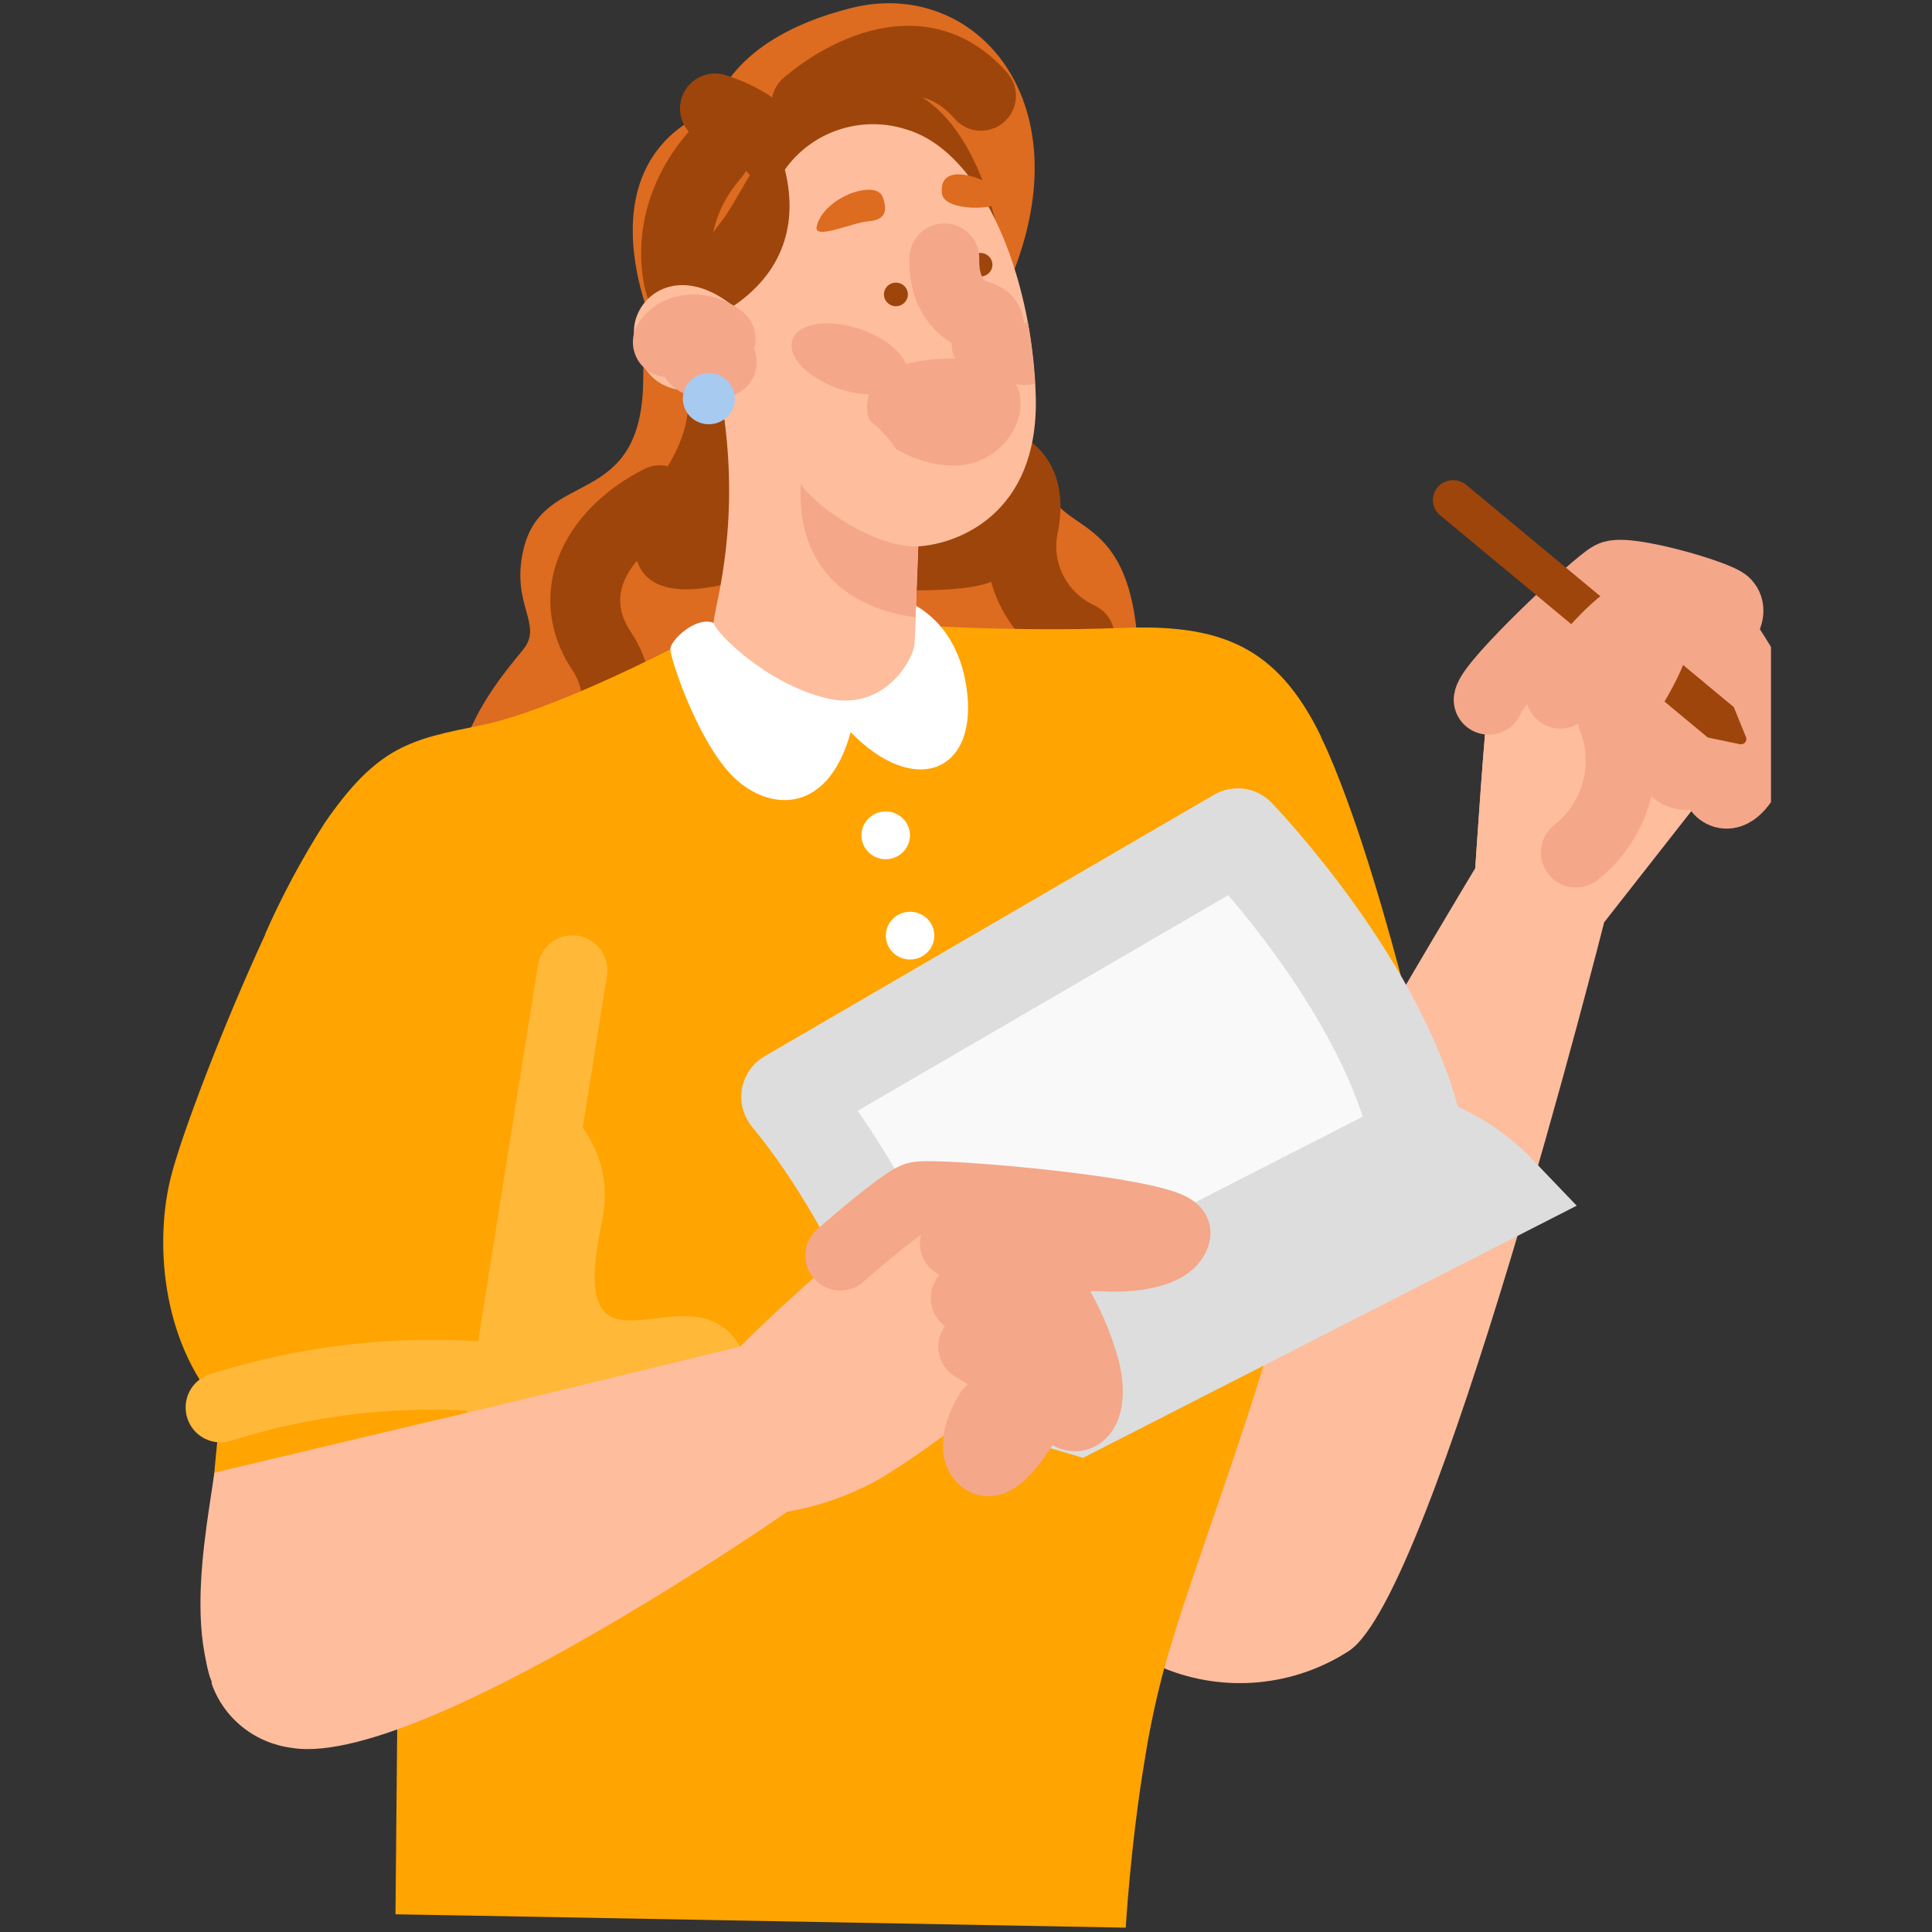 <svg width="36" height="36" viewBox="0 0 36 36" fill="none" xmlns="http://www.w3.org/2000/svg">
<rect x="0" y="0" width="36" height="36" fill="#333333" stroke="none"/>
<g clip-path="url(#clip0_14_103)">
<path d="M8.48 14.795C8.516 13.541 9.371 12.569 9.751 12.1C10.13 11.631 9.515 11.273 9.751 10.249C10.111 8.678 11.986 9.56 11.986 7.031C11.986 6.245 12.177 6.077 12.177 6.077C12.177 6.077 10.77 3.031 13.322 2.02C13.322 2.02 13.549 0.727 15.867 0.148C18.186 -0.431 20.274 1.925 18.772 5.338L18.658 8.033C18.876 8.072 19.074 8.18 19.223 8.341C19.373 8.501 19.465 8.705 19.485 8.922C19.656 10.063 21.137 9.353 21.214 12.315L8.48 14.795Z" fill="#DD6B20"/>
<path d="M13.867 10.788C12.716 11.139 11.812 11.076 11.812 10.062C11.812 9.111 13.006 8.604 12.811 7.067C12.616 5.53 12.918 4.787 13.447 4.119C13.976 3.45 14.739 1.174 16.615 1.577C18.492 1.981 18.772 5.328 18.772 5.328L17.781 8.445C17.781 8.445 18.997 10.105 18.64 10.71C18.284 11.315 13.867 10.788 13.867 10.788Z" fill="#9E450B"/>
<path d="M18.364 8.586C18.364 8.586 19.313 8.6 19.07 9.804C18.984 10.215 19.041 10.642 19.231 11.017C19.421 11.392 19.735 11.694 20.12 11.872" stroke="#9E450B" stroke-width="1.302" stroke-linecap="round" stroke-linejoin="round"/>
<path d="M13.322 2.883C12.268 4.101 12.675 5.314 12.675 5.314" stroke="#9E450B" stroke-width="1.302" stroke-linecap="round" stroke-linejoin="round"/>
<path d="M12.298 9.321C11.153 9.898 10.486 11.028 11.2 12.116C11.346 12.33 11.442 12.572 11.481 12.827C11.521 13.082 11.503 13.342 11.429 13.589" stroke="#9E450B" stroke-width="1.302" stroke-linecap="round" stroke-linejoin="round"/>
<path d="M13.322 2.021C13.322 2.021 14.169 2.262 14.412 2.779" stroke="#9E450B" stroke-width="1.302" stroke-linecap="round" stroke-linejoin="round"/>
<path d="M15.026 1.945C15.026 1.945 16.921 0.228 18.279 1.785" stroke="#9E450B" stroke-width="1.302" stroke-linecap="round" stroke-linejoin="round"/>
<path d="M19.301 7.426C19.341 9.59 17.836 10.137 17.11 10.181C15.446 10.239 13.905 8.385 13.391 7.682C13.372 7.536 13.352 7.388 13.328 7.237C12.339 7.436 11.933 6.989 11.822 6.303C11.71 5.616 12.562 4.819 13.664 5.704C14.698 5.001 14.842 4.027 14.625 3.16C14.869 2.815 15.218 2.556 15.622 2.42C16.026 2.284 16.464 2.279 16.871 2.406C18.026 2.737 18.831 4.292 19.149 5.987C19.221 6.374 19.269 6.764 19.291 7.157C19.295 7.247 19.299 7.337 19.301 7.426Z" fill="#FEBD9D"/>
<path d="M17.552 3.608C17.588 3.895 18.342 3.941 18.681 3.773C19.019 3.606 17.459 2.787 17.552 3.608Z" fill="#DD6B20"/>
<path d="M15.217 4.224C15.158 4.48 15.898 4.145 16.167 4.125C16.437 4.105 16.573 3.989 16.443 3.663C16.313 3.338 15.34 3.675 15.217 4.224Z" fill="#DD6B20"/>
<path d="M16.694 5.706C16.818 5.706 16.917 5.607 16.917 5.486C16.917 5.365 16.818 5.266 16.694 5.266C16.571 5.266 16.471 5.365 16.471 5.486C16.471 5.607 16.571 5.706 16.694 5.706Z" fill="#9E450B"/>
<path d="M18.269 5.153C18.392 5.153 18.492 5.054 18.492 4.933C18.492 4.812 18.392 4.713 18.269 4.713C18.146 4.713 18.046 4.812 18.046 4.933C18.046 5.054 18.146 5.153 18.269 5.153Z" fill="#9E450B"/>
<path d="M17.596 4.815C17.58 5.47 17.9 5.696 17.979 5.772C18.16 5.945 18.587 5.772 18.385 6.408" stroke="#F4A789" stroke-width="1.302" stroke-linecap="round" stroke-linejoin="round"/>
<path d="M16.826 7.538C17.114 7.257 18.206 7.315 18.33 7.426C18.454 7.538 18.245 8.025 17.771 8.025C17.296 8.025 16.692 7.672 16.826 7.538Z" fill="white" stroke="#F4A789" stroke-width="1.302" stroke-linecap="round" stroke-linejoin="round"/>
<path d="M12.444 6.374C12.695 6.011 13.218 6.133 13.427 6.315C12.752 6.205 12.689 6.945 13.447 6.75" stroke="#F4A789" stroke-width="1.302" stroke-linecap="round" stroke-linejoin="round"/>
<path d="M16.899 7.045C16.792 7.355 16.23 7.444 15.64 7.245C15.051 7.045 14.662 6.646 14.767 6.332C14.872 6.019 15.436 5.933 16.024 6.133C16.611 6.332 17.005 6.736 16.899 7.045Z" fill="#F4A789"/>
<path d="M19.283 7.153C19.005 7.205 18.774 7.153 18.675 7.003C18.506 6.758 18.715 6.32 19.149 5.985C19.218 6.371 19.263 6.761 19.283 7.153Z" fill="#F4A789"/>
<path d="M12.724 7.426C12.723 7.521 12.752 7.614 12.805 7.693C12.858 7.771 12.934 7.833 13.023 7.869C13.112 7.905 13.21 7.915 13.304 7.896C13.398 7.877 13.485 7.832 13.552 7.764C13.62 7.697 13.666 7.611 13.684 7.518C13.702 7.425 13.692 7.329 13.654 7.242C13.617 7.155 13.554 7.081 13.473 7.029C13.393 6.977 13.298 6.95 13.202 6.951C13.075 6.953 12.954 7.004 12.864 7.092C12.775 7.181 12.724 7.301 12.724 7.426Z" fill="#A7CAF0"/>
<path d="M32.254 14.172L29.891 17.186C29.891 17.186 26.729 29.709 25.138 30.761C24.635 31.088 24.057 31.289 23.456 31.346C22.856 31.403 22.25 31.314 21.693 31.087C21.693 31.079 21.693 31.072 21.693 31.064C21.693 31.035 20.274 29.895 20.553 28.172C20.578 28.012 23.736 22.636 25.09 20.268C26.172 18.36 27.487 16.18 27.487 16.18L32.254 14.172Z" fill="#FEBD9D"/>
<path d="M27.489 16.184C27.489 16.184 27.674 13.355 27.739 13.038C27.803 12.72 29.743 10.882 30.019 10.736C30.294 10.591 32.013 11.091 32.153 11.245C32.293 11.399 32.135 11.764 31.673 11.736C31.211 11.708 31.608 12.81 31.608 12.81C31.608 12.81 32.356 13.589 32.244 14.172C32.244 14.172 29.346 17.049 29.309 17.039C29.273 17.029 27.489 16.184 27.489 16.184Z" fill="#FEBD9D"/>
<path d="M27.489 16.184C27.489 16.184 27.674 13.355 27.739 13.038C27.803 12.72 29.743 10.882 30.019 10.736C30.294 10.591 32.013 11.091 32.153 11.245C32.293 11.399 32.135 11.764 31.673 11.736C31.211 11.708 31.608 12.81 31.608 12.81C31.608 12.81 32.356 13.589 32.244 14.172C32.244 14.172 29.346 17.049 29.309 17.039C29.273 17.029 27.489 16.184 27.489 16.184Z" fill="#FEBD9D"/>
<path d="M27.739 13.038C27.795 12.714 29.743 10.882 30.025 10.736C30.307 10.591 32.019 11.091 32.159 11.245C32.299 11.399 32.141 11.764 31.679 11.736" stroke="#F4A789" stroke-width="1.302" stroke-linecap="round" stroke-linejoin="round"/>
<path d="M30.509 11.874C30.536 11.81 31.618 11.455 31.802 11.519C31.987 11.583 32.873 13.038 32.901 13.328C32.929 13.617 32.508 14.897 32.125 14.783C31.742 14.669 32.141 13.585 32.141 13.585L30.509 11.874Z" fill="#FEBD9D" stroke="#F4A789" stroke-width="1.302" stroke-linecap="round" stroke-linejoin="round"/>
<path d="M31.257 14.393C31.569 14.593 31.934 14.126 32.141 13.595L31.444 13.028C31.444 13.028 30.795 14.092 31.257 14.393Z" fill="#FEBD9D" stroke="#F4A789" stroke-width="1.302" stroke-linecap="round" stroke-linejoin="round"/>
<path d="M32.307 13.176L32.534 13.735C32.541 13.751 32.543 13.769 32.54 13.787C32.537 13.804 32.529 13.821 32.517 13.834C32.506 13.848 32.491 13.858 32.474 13.864C32.457 13.869 32.438 13.87 32.421 13.867L31.823 13.743L26.833 9.6C26.795 9.569 26.764 9.531 26.741 9.488C26.718 9.444 26.705 9.397 26.701 9.349C26.697 9.301 26.702 9.252 26.717 9.206C26.732 9.159 26.756 9.116 26.788 9.079C26.852 9.004 26.944 8.957 27.044 8.948C27.143 8.939 27.242 8.97 27.319 9.033L32.307 13.176Z" fill="#9E450B"/>
<path d="M29.078 12.924C29.64 12.126 30.256 11.499 30.556 11.427C31.008 11.319 31.109 11.846 30.047 13.373C30.22 13.809 30.246 14.288 30.123 14.739C30.001 15.191 29.735 15.592 29.364 15.885" fill="#FEBD9D"/>
<path d="M29.078 12.924C29.64 12.126 30.256 11.499 30.556 11.427C31.008 11.319 31.109 11.846 30.047 13.373C30.22 13.809 30.246 14.288 30.123 14.739C30.001 15.191 29.735 15.592 29.364 15.885" stroke="#F4A789" stroke-width="1.302" stroke-linecap="round" stroke-linejoin="round"/>
<path d="M24.524 22.297C24.49 22.456 24.236 22.916 24.2 23.073C23.462 26.16 22.23 29.144 21.695 31.079C21.544 31.64 21.423 32.208 21.332 32.781C21.062 34.398 20.977 35.919 20.977 35.919L8.838 35.696L7.369 35.67L7.426 29.555L7.438 28.27C7.438 28.27 3.968 28.034 3.942 28.104C3.915 28.174 4.11 26.235 4.11 26.235C2.973 24.95 2.894 23.067 3.184 21.933C3.372 21.175 4.144 19.139 4.937 17.424C5.254 16.706 5.625 16.013 6.047 15.35C7.045 13.896 7.669 13.787 8.97 13.523C10.271 13.26 12.497 12.106 12.497 12.106L16.709 11.641C16.709 11.641 18.914 11.792 20.88 11.71C22.748 11.633 23.798 12.048 24.619 13.743C24.662 13.831 24.706 13.924 24.749 14.022C25.357 15.42 25.9 17.402 26.168 18.428C25.325 20.412 24.524 22.297 24.524 22.297Z" fill="#FFA401"/>
<path d="M24.619 13.733C22.896 13.549 21.82 14.957 20.555 17.623C19.045 20.8 15.752 21.237 12.598 18.747C9.819 16.552 7.782 16.035 4.937 17.414C5.253 16.696 5.625 16.003 6.047 15.34C7.045 13.886 7.669 13.777 8.97 13.513C10.271 13.25 12.497 12.096 12.497 12.096L16.709 11.631C16.709 11.631 18.914 11.782 20.88 11.701C22.748 11.623 23.798 12.038 24.619 13.733Z" fill="#FFA401"/>
<path d="M9.187 27.385L10.314 20.3C10.628 20.776 11.494 21.434 11.214 22.774C10.502 26.158 12.876 23.479 13.8 25.106C14.183 25.776 10.94 26.888 9.187 27.385Z" fill="#FFB838"/>
<path d="M13.302 11.609C12.975 11.469 12.491 11.928 12.491 12.096C12.491 12.264 12.969 13.729 13.608 14.418C14.246 15.106 15.409 15.252 15.851 13.643C17.031 14.853 18.184 14.398 18.024 12.926C17.864 11.455 16.808 11.171 16.808 11.171L13.302 11.609Z" fill="white"/>
<path d="M9.086 28.024L9.187 27.385L10.314 20.294L10.667 18.079" stroke="#FFB838" stroke-width="1.302" stroke-linecap="round" stroke-linejoin="round"/>
<path d="M4.11 26.226C5.834 25.68 7.655 25.498 9.455 25.691" stroke="#FFB838" stroke-width="1.302" stroke-linecap="round" stroke-linejoin="round"/>
<path d="M16.504 16.011C16.753 16.011 16.956 15.811 16.956 15.565C16.956 15.319 16.753 15.12 16.504 15.12C16.254 15.12 16.052 15.319 16.052 15.565C16.052 15.811 16.254 16.011 16.504 16.011Z" fill="white"/>
<path d="M16.958 17.879C17.207 17.879 17.41 17.68 17.41 17.434C17.41 17.188 17.207 16.989 16.958 16.989C16.708 16.989 16.506 17.188 16.506 17.434C16.506 17.68 16.708 17.879 16.958 17.879Z" fill="white"/>
<path d="M5.095 32.478C3.188 31.831 3.775 28.948 3.996 27.441L6.126 26.934L9.39 26.16C9.39 26.16 9.943 33.23 5.095 32.478Z" fill="#FEBD9D"/>
<path d="M17.11 10.183C17.11 10.223 17.081 10.968 17.061 11.503C17.061 11.738 17.043 11.934 17.039 12.008C17.027 12.255 16.494 13.286 15.379 13.006C14.264 12.727 13.328 11.782 13.3 11.609C13.271 11.435 13.782 10.012 13.502 7.844C14.483 6.726 17.333 7.426 17.11 10.183Z" fill="#FEBD9D"/>
<path d="M17.11 10.181C17.11 10.181 17.081 10.952 17.059 11.503C16.293 11.399 14.83 10.952 14.921 9.019C15.243 9.493 16.346 10.215 17.11 10.181Z" fill="#F4A789"/>
<path d="M26.417 21.351C26.405 21.35 26.393 21.346 26.382 21.34C26.371 21.334 26.361 21.326 26.354 21.317L22.651 16.136C22.645 16.127 22.64 16.116 22.637 16.105C22.635 16.093 22.635 16.082 22.637 16.07C22.64 16.059 22.645 16.049 22.652 16.04C22.659 16.031 22.668 16.024 22.677 16.018C22.911 15.872 23.179 15.786 23.456 15.769C24.064 15.769 24.672 16.32 25.562 17.671C27.22 20.179 26.687 21.101 26.484 21.323C26.476 21.331 26.466 21.338 26.456 21.343C26.445 21.348 26.433 21.351 26.421 21.351H26.417Z" fill="#F9F9F9"/>
<path d="M23.456 15.849C23.981 15.849 24.552 16.296 25.483 17.717C26.861 19.803 26.768 20.878 26.411 21.269L22.728 16.088C22.949 15.947 23.203 15.865 23.466 15.849H23.456ZM23.466 15.687C23.178 15.705 22.899 15.794 22.655 15.947C22.636 15.958 22.618 15.974 22.605 15.992C22.591 16.011 22.581 16.032 22.576 16.054C22.571 16.076 22.571 16.099 22.575 16.122C22.579 16.144 22.588 16.165 22.601 16.184L26.304 21.363C26.319 21.383 26.338 21.399 26.36 21.412C26.382 21.424 26.406 21.431 26.431 21.433C26.455 21.433 26.478 21.428 26.499 21.419C26.52 21.409 26.54 21.396 26.555 21.378C26.758 21.145 27.331 20.181 25.641 17.628C24.729 16.248 24.099 15.687 23.466 15.687Z" fill="#DDDDDD"/>
<path d="M27.939 22.297C27.924 22.297 27.908 22.293 27.895 22.285L26.377 21.338C26.366 21.331 26.358 21.322 26.351 21.311C26.345 21.3 26.341 21.287 26.34 21.275C26.339 21.262 26.341 21.25 26.346 21.239C26.35 21.227 26.357 21.217 26.366 21.209C26.532 21.059 26.75 20.978 26.975 20.981C27.143 20.987 27.309 21.027 27.462 21.1C27.614 21.173 27.749 21.276 27.858 21.402C28.28 21.862 28.022 22.261 28.018 22.265C28.009 22.277 27.997 22.286 27.983 22.292C27.969 22.297 27.954 22.299 27.939 22.297Z" fill="#F9F9F9"/>
<path d="M26.964 21.063C27.122 21.07 27.277 21.109 27.418 21.178C27.56 21.246 27.686 21.343 27.787 21.462C28.17 21.88 27.939 22.225 27.939 22.225L26.421 21.273C26.571 21.142 26.765 21.071 26.964 21.073V21.063ZM26.964 20.909C26.723 20.909 26.49 20.997 26.312 21.157C26.293 21.174 26.278 21.195 26.268 21.218C26.259 21.242 26.255 21.267 26.257 21.293C26.259 21.317 26.267 21.341 26.28 21.363C26.293 21.384 26.311 21.403 26.332 21.416L27.85 22.369C27.877 22.385 27.908 22.394 27.939 22.395C27.967 22.395 27.994 22.388 28.018 22.375C28.042 22.362 28.062 22.344 28.077 22.321C28.091 22.301 28.373 21.864 27.911 21.359C27.794 21.221 27.65 21.109 27.487 21.03C27.324 20.951 27.146 20.907 26.964 20.899V20.909Z" fill="#DDDDDD"/>
<path d="M14.688 20.438L23.063 15.565C23.063 15.565 25.849 18.442 26.421 21.269L17.534 25.81C17.534 25.81 16.552 22.696 14.688 20.438Z" fill="#F9F9F9" stroke="#DDDDDD" stroke-width="1.751" stroke-linecap="round" stroke-linejoin="round"/>
<path d="M17.953 25.597L20.093 26.226L27.935 22.221C27.518 21.784 26.996 21.456 26.417 21.269L17.953 25.597Z" fill="#DDDDDD" stroke="#DDDDDD" stroke-width="1.751" stroke-miterlimit="10"/>
<path d="M21.897 22.983C21.816 23.355 21.056 23.443 20.59 23.413C20.124 23.383 18.563 23.473 18.563 23.473C18.563 23.473 19.422 23.93 19.514 24.016C19.793 24.425 20.01 24.872 20.158 25.343C20.383 26.026 20.215 26.435 19.988 26.385C19.761 26.335 19.682 25.986 19.682 25.986C19.603 26.443 19.315 26.064 19.315 26.064C19.315 26.209 18.604 27.461 18.316 27.204C18.028 26.946 18.431 26.317 18.431 26.317H18.138C17.598 26.76 17.028 27.166 16.433 27.533C15.887 27.846 15.29 28.061 14.668 28.17C14.668 28.17 13.293 29.128 11.562 30.15C9.426 31.416 6.743 32.781 5.444 32.57C5.105 32.528 4.785 32.394 4.519 32.182C4.254 31.971 4.055 31.69 3.944 31.372C3.945 31.362 3.945 31.352 3.944 31.342C3.944 31.318 3.921 31.282 3.907 31.236C3.704 30.579 3.271 27.761 9.38 26.164L9.418 26.154L13.79 25.092C14.702 24.175 16.731 22.393 17.065 22.297C17.4 22.201 21.976 22.612 21.897 22.983Z" fill="#FEBD9D"/>
<path d="M18.44 26.309C18.44 26.309 18.034 26.942 18.324 27.196C18.614 27.449 19.323 26.198 19.323 26.056C19.323 26.056 19.611 26.435 19.69 25.978C19.69 25.978 19.769 26.337 19.996 26.387C20.223 26.437 20.391 26.026 20.164 25.343C20.019 24.872 19.802 24.425 19.522 24.018C19.433 23.93 18.571 23.473 18.571 23.473C18.571 23.473 20.124 23.385 20.598 23.413C21.072 23.441 21.826 23.355 21.905 22.984C21.985 22.612 17.412 22.205 17.076 22.303C16.907 22.351 16.315 22.822 15.657 23.395" stroke="#F4A789" stroke-width="1.302" stroke-linecap="round" stroke-linejoin="round"/>
<path d="M18.571 23.473L17.793 23.169" stroke="#F4A789" stroke-width="1.302" stroke-linecap="round" stroke-linejoin="round"/>
<path d="M17.996 24.187C17.996 24.187 19.238 24.712 19.323 24.892C19.501 25.233 19.625 25.6 19.69 25.978" stroke="#F4A789" stroke-width="1.302" stroke-linecap="round" stroke-linejoin="round"/>
<path d="M18.136 25.092C18.136 25.092 19.058 25.653 19.169 25.762C19.245 25.849 19.298 25.954 19.323 26.066" stroke="#F4A789" stroke-width="1.302" stroke-linecap="round" stroke-linejoin="round"/>
</g>
<defs>
<clipPath id="clip0_14_103">
<rect width="30" height="36" fill="white" transform="translate(3)"/>
</clipPath>
</defs>
</svg>
